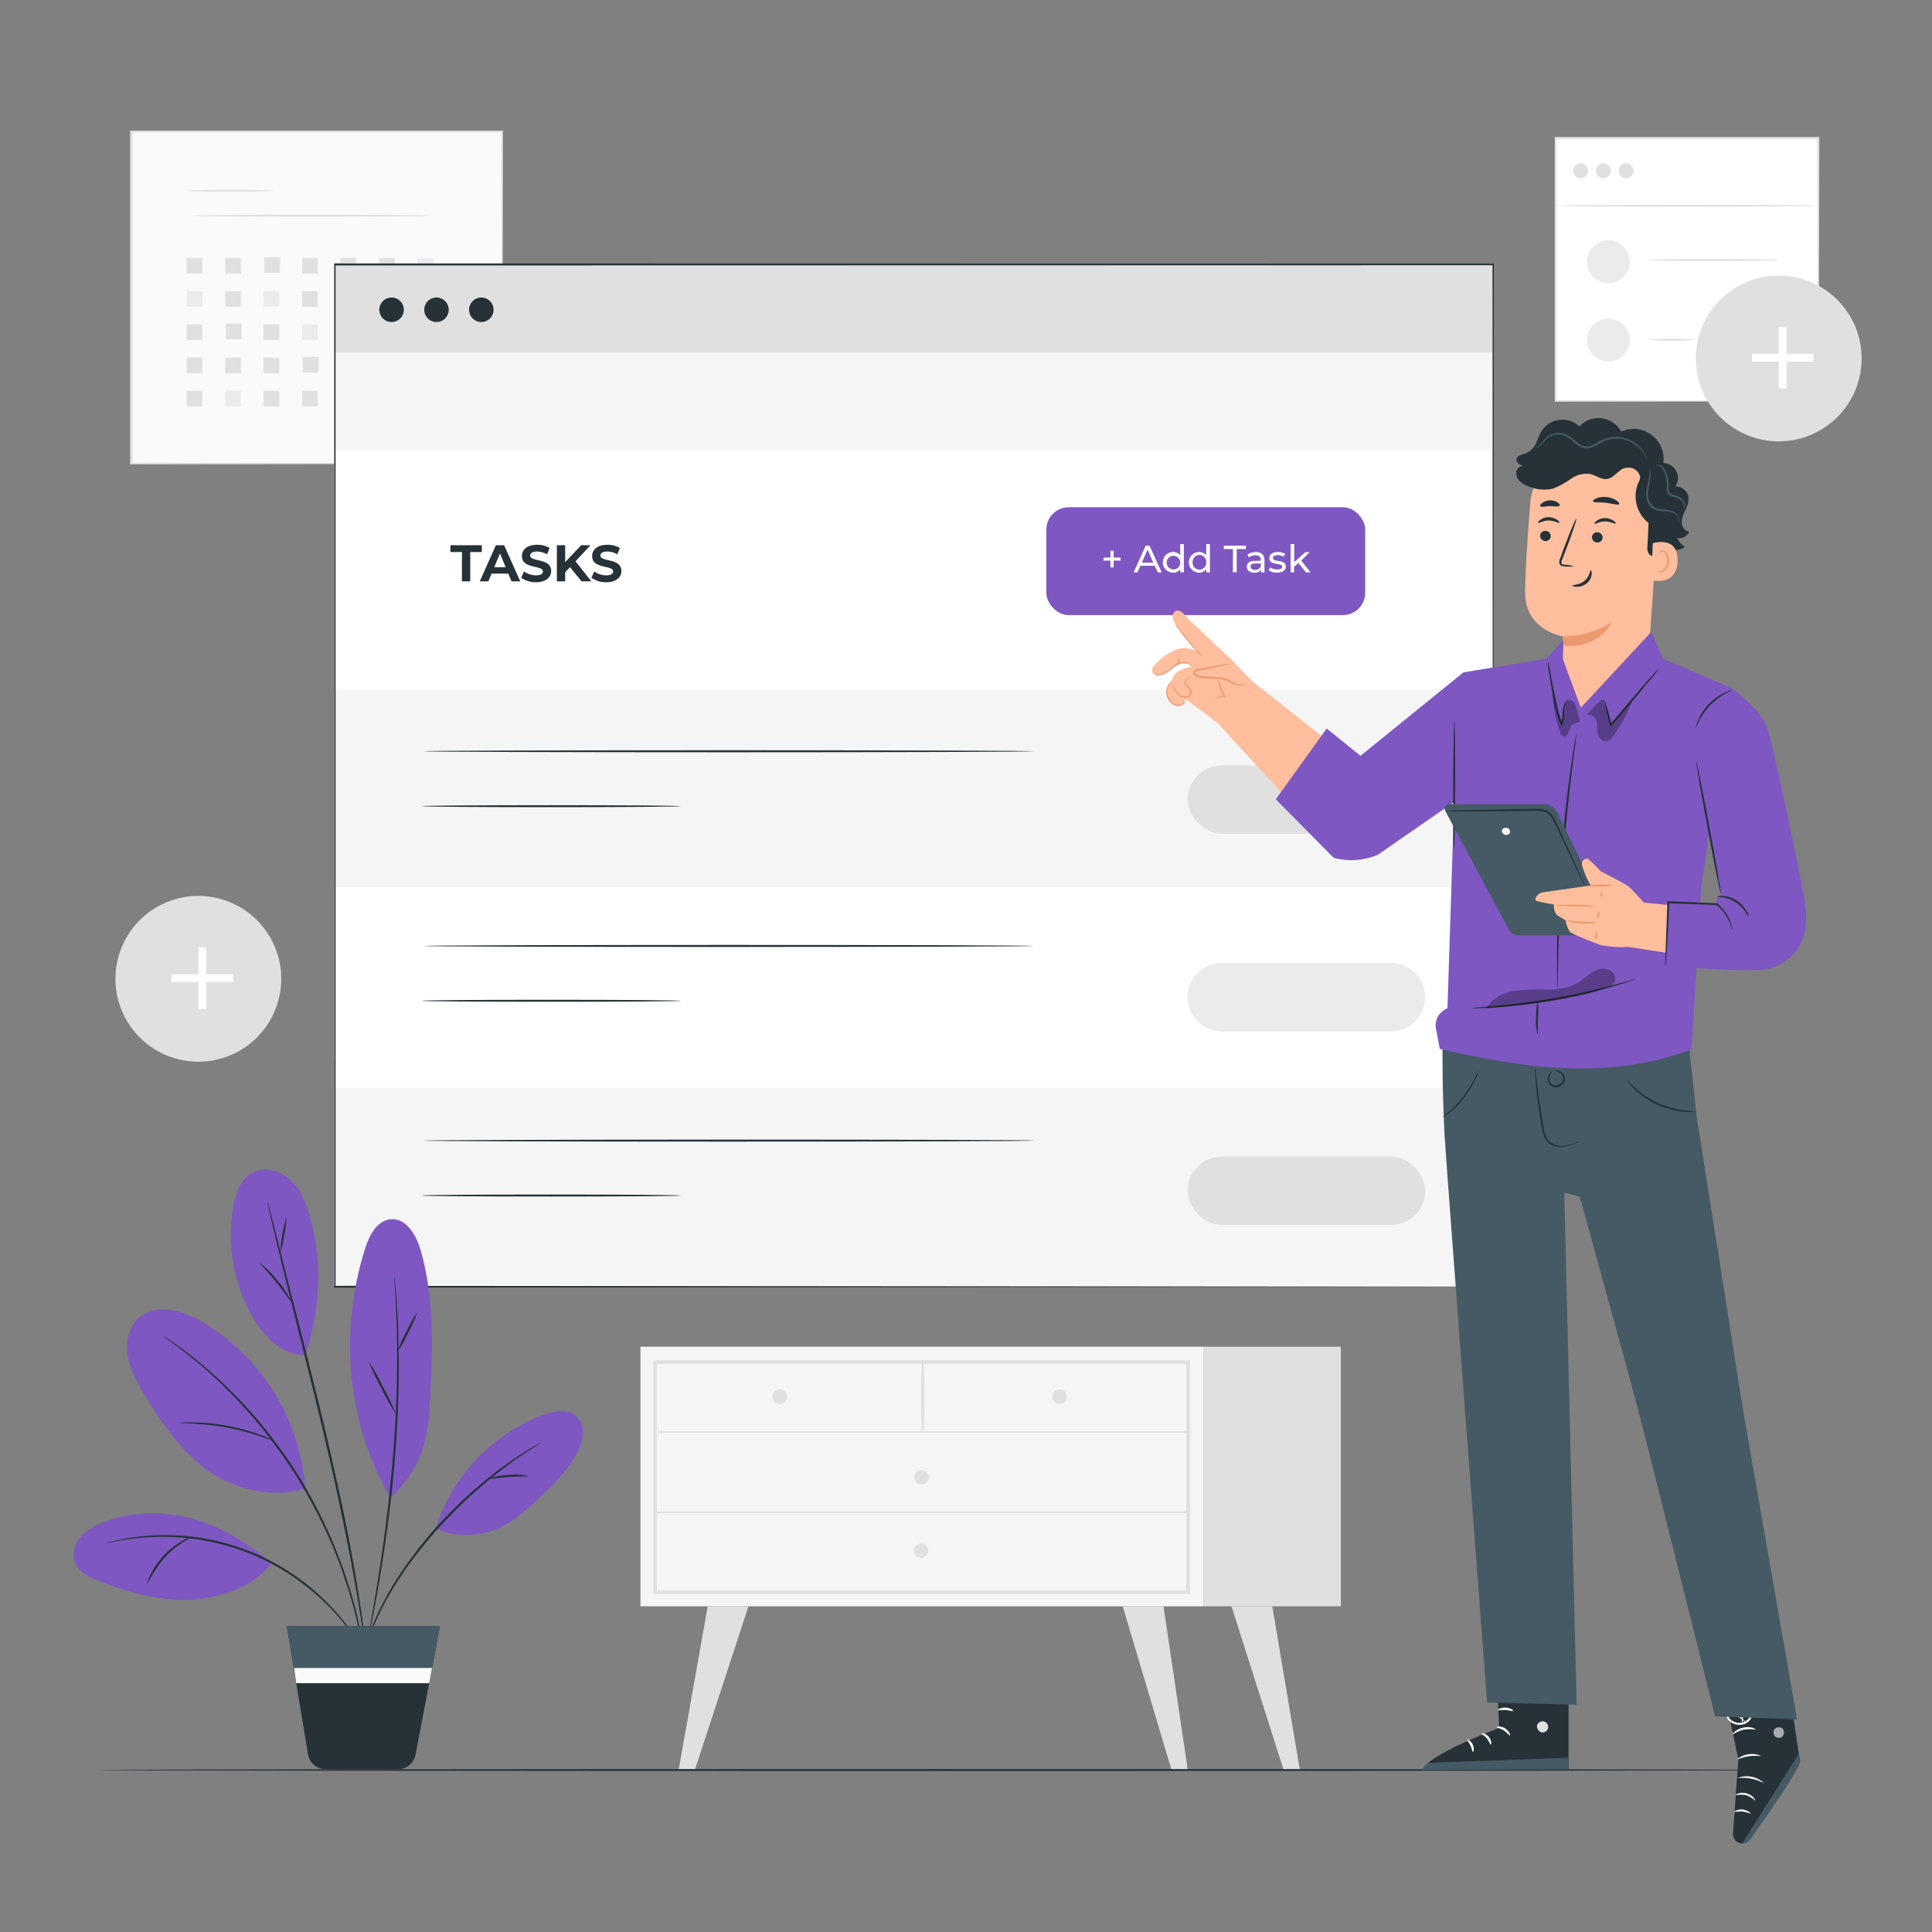 <svg xmlns="http://www.w3.org/2000/svg" viewBox="0 0 500 500"><rect x="0" y="0" width="500" height="500" fill="#808080" stroke="none"/><g id="freepik--background-complete--inject-6"><rect x="33.9" y="34.08" width="96.05" height="85.93" style="fill:#fafafa"></rect><path d="M130,120s0-.55,0-1.6,0-2.59,0-4.6c0-4,0-9.93-.06-17.44,0-15-.06-36.47-.11-62.3l.22.22-96,0h0l.25-.26c0,31.27,0,60.69,0,85.94l-.22-.23,69.47.12L123,120l5.19,0,1.34,0H128.2l-5.14,0-19.55.06-69.61.11h-.23V120c0-25.25,0-54.67,0-85.94v-.25h.27l96,0h.22v.21c0,25.88-.09,47.39-.11,62.43,0,7.49-.05,13.37-.06,17.4,0,2,0,3.52,0,4.56S130,120,130,120Z" style="fill:#e0e0e0"></path><path d="M70.73,49.35c0,.15-5.06.26-11.29.26s-11.3-.11-11.3-.26,5.06-.25,11.3-.25S70.73,49.21,70.73,49.35Z" style="fill:#e0e0e0"></path><path d="M111.43,55.81c0,.14-13.89.25-31,.25s-31-.11-31-.25,13.88-.26,31-.26S111.43,55.66,111.43,55.81Z" style="fill:#e0e0e0"></path><rect x="48.31" y="66.74" width="4.05" height="4.05" style="fill:#e0e0e0"></rect><rect x="58.27" y="66.74" width="4.05" height="4.05" style="fill:#e0e0e0"></rect><rect x="68.42" y="66.55" width="4.05" height="4.05" style="fill:#e0e0e0"></rect><rect x="78.19" y="66.74" width="4.05" height="4.05" style="fill:#e0e0e0"></rect><rect x="88.15" y="66.74" width="4.05" height="4.05" style="fill:#e0e0e0"></rect><rect x="98.12" y="66.74" width="4.05" height="4.05" style="fill:#e0e0e0"></rect><rect x="108.08" y="66.74" width="4.05" height="4.05" style="fill:#ebebeb"></rect><rect x="48.31" y="75.34" width="4.05" height="4.05" style="fill:#ebebeb"></rect><rect x="58.27" y="75.34" width="4.05" height="4.05" style="fill:#e0e0e0"></rect><rect x="68.23" y="75.34" width="4.05" height="4.05" style="fill:#ebebeb"></rect><rect x="78.19" y="75.34" width="4.05" height="4.05" style="fill:#e0e0e0"></rect><rect x="88.15" y="75.34" width="4.05" height="4.05" style="fill:#e0e0e0"></rect><rect x="98.3" y="75.15" width="4.05" height="4.05" style="fill:#e0e0e0"></rect><rect x="108.08" y="75.34" width="4.05" height="4.05" style="fill:#e0e0e0"></rect><rect x="48.31" y="83.94" width="4.05" height="4.05" style="fill:#e0e0e0"></rect><rect x="58.46" y="83.76" width="4.05" height="4.05" style="fill:#e0e0e0"></rect><rect x="68.23" y="83.94" width="4.05" height="4.05" style="fill:#e0e0e0"></rect><rect x="78.19" y="83.94" width="4.05" height="4.05" style="fill:#ebebeb"></rect><rect x="88.15" y="83.94" width="4.05" height="4.05" style="fill:#e0e0e0"></rect><rect x="98.12" y="83.94" width="4.05" height="4.05" style="fill:#e0e0e0"></rect><rect x="108.08" y="83.94" width="4.05" height="4.05" style="fill:#e0e0e0"></rect><rect x="48.31" y="92.54" width="4.05" height="4.05" style="fill:#e0e0e0"></rect><rect x="58.27" y="92.54" width="4.05" height="4.05" style="fill:#e0e0e0"></rect><rect x="68.23" y="92.54" width="4.05" height="4.05" style="fill:#e0e0e0"></rect><rect x="78.38" y="92.36" width="4.05" height="4.05" style="fill:#e0e0e0"></rect><rect x="88.15" y="92.54" width="4.05" height="4.05" style="fill:#e0e0e0"></rect><rect x="98.12" y="92.54" width="4.05" height="4.05" style="fill:#ebebeb"></rect><rect x="108.08" y="92.54" width="4.05" height="4.05" style="fill:#e0e0e0"></rect><rect x="48.31" y="101.15" width="4.05" height="4.05" style="fill:#e0e0e0"></rect><rect x="58.27" y="101.15" width="4.05" height="4.05" style="fill:#ebebeb"></rect><rect x="68.23" y="101.15" width="4.05" height="4.05" style="fill:#e0e0e0"></rect><rect x="78.19" y="101.15" width="4.05" height="4.05" style="fill:#e0e0e0"></rect><rect x="88.15" y="101.15" width="4.05" height="4.05" style="fill:#e0e0e0"></rect><rect x="98.3" y="100.96" width="4.05" height="4.05" style="fill:#e0e0e0"></rect><rect x="108.08" y="101.15" width="4.05" height="4.05" style="fill:#e0e0e0"></rect><rect x="402.46" y="35.83" width="68.04" height="68.04" style="fill:#fff"></rect><path d="M470.5,103.88s0-.12,0-.33,0-.54,0-1c0-.84,0-2.07,0-3.66,0-3.22,0-7.9-.06-13.85,0-11.91-.07-28.89-.12-49.26l.23.23-68,0h0l.26-.26c0,24.92,0,48.27,0,68.05l-.22-.23,49.25.12,13.85.06,3.67,0h.94l.33,0h-1.22l-3.63,0-13.79.06-49.4.11h-.23v-.22c0-19.78,0-43.13,0-68v-.26h.26l68,0h.23v.22c-.05,20.43-.09,37.46-.12,49.4,0,5.93,0,10.6-.06,13.8,0,1.58,0,2.79,0,3.62,0,.4,0,.7,0,.92S470.5,103.88,470.5,103.88Z" style="fill:#e0e0e0"></path><path d="M470.21,53.25c0,.14-15.17.26-33.88.26s-33.87-.12-33.87-.26S417.62,53,436.33,53,470.21,53.11,470.21,53.25Z" style="fill:#e0e0e0"></path><circle cx="409.08" cy="44.19" r="1.93" style="fill:#e0e0e0"></circle><circle cx="414.96" cy="44.19" r="1.93" style="fill:#e0e0e0"></circle><path d="M422.77,44.19a1.93,1.93,0,1,1-1.93-1.93A1.92,1.92,0,0,1,422.77,44.19Z" style="fill:#e0e0e0"></path><circle cx="416.24" cy="67.73" r="5.53" style="fill:#ebebeb"></circle><path d="M421.77,88a5.53,5.53,0,1,1-5.53-5.53A5.53,5.53,0,0,1,421.77,88Z" style="fill:#ebebeb"></path><path d="M460.34,67.28c0,.14-7.56.26-16.89.26s-16.89-.12-16.89-.26,7.56-.26,16.89-.26S460.34,67.13,460.34,67.28Z" style="fill:#e0e0e0"></path><path d="M438.73,87.93a69.48,69.48,0,0,1-12,0,69.48,69.48,0,0,1,12,0Z" style="fill:#e0e0e0"></path><circle cx="460.34" cy="92.77" r="21.45" style="fill:#e0e0e0"></circle><rect x="460.36" y="84.63" width="2" height="15.92" style="fill:#fff"></rect><rect x="453.4" y="91.59" width="15.92" height="2" style="fill:#fff"></rect><circle cx="51.34" cy="253.31" r="21.45" transform="translate(-94.68 40.05) rotate(-22.94)" style="fill:#e0e0e0"></circle><rect x="51.35" y="245.18" width="2" height="15.92" style="fill:#fff"></rect><rect x="44.39" y="252.14" width="15.92" height="2" style="fill:#fff"></rect><rect x="165.74" y="348.53" width="145.68" height="67.18" style="fill:#f5f5f5"></rect><path d="M308,412.55H169.07V352.06H308Zm-138-.91H307V353H170Z" style="fill:#e0e0e0"></path><rect x="311.42" y="348.53" width="35.59" height="67.18" style="fill:#e0e0e0"></rect><path d="M169.53,370.78h138a.18.18,0,0,0,0-.36h-138a.18.18,0,1,0,0,.36Z" style="fill:#e0e0e0"></path><path d="M239,370.6a150.16,150.16,0,0,0,0-18.25.19.19,0,0,0-.37,0,152.22,152.22,0,0,0,0,18.25.14.14,0,0,0,.28,0Z" style="fill:#e0e0e0"></path><path d="M276.1,361.47a1.88,1.88,0,1,1-1.88-1.88A1.88,1.88,0,0,1,276.1,361.47Z" style="fill:#e0e0e0"></path><path d="M203.69,361.47a1.88,1.88,0,1,1-1.88-1.88A1.88,1.88,0,0,1,203.69,361.47Z" style="fill:#e0e0e0"></path><path d="M240.39,382.31a1.88,1.88,0,1,1-1.88-1.88A1.88,1.88,0,0,1,240.39,382.31Z" style="fill:#e0e0e0"></path><polygon points="183.16 415.71 175.66 457.89 179.88 457.89 193.7 415.71 183.16 415.71" style="fill:#e0e0e0"></polygon><polygon points="301.11 415.71 307.38 457.96 303.16 457.96 290.56 415.71 301.11 415.71" style="fill:#e0e0e0"></polygon><polygon points="329.27 415.71 336.38 457.96 332.16 457.96 318.72 415.71 329.27 415.71" style="fill:#e0e0e0"></polygon><path d="M240.26,401.32a1.88,1.88,0,1,1-1.87-1.88A1.88,1.88,0,0,1,240.26,401.32Z" style="fill:#e0e0e0"></path><path d="M169.53,391.59h138a.19.19,0,0,0,0-.37h-138a.19.19,0,0,0,0,.37Z" style="fill:#e0e0e0"></path></g><g id="freepik--Floor--inject-6"><path d="M461.43,458.08c0,.14-97.8.26-218.42.26s-218.44-.12-218.44-.26,97.78-.26,218.44-.26S461.43,457.93,461.43,458.08Z" style="fill:#263238"></path></g><g id="freepik--Window--inject-6"><rect x="86.46" y="68.72" width="299.89" height="264.22" style="fill:#fff"></rect><rect x="86.46" y="229.59" width="299.89" height="44.64" style="fill:#fff"></rect><rect x="86.46" y="178.52" width="299.89" height="51.08" style="fill:#f5f5f5"></rect><rect x="86.46" y="281.53" width="299.89" height="51.08" style="fill:#f5f5f5"></rect><path d="M267.53,194.42c0,.15-35.37.27-79,.27s-79-.12-79-.27,35.36-.26,79-.26S267.53,194.28,267.53,194.42Z" style="fill:#263238"></path><path d="M176.24,208.64c0,.14-15,.26-33.57.26s-33.57-.12-33.57-.26,15-.26,33.57-.26S176.24,208.5,176.24,208.64Z" style="fill:#263238"></path><path d="M267.53,244.81c0,.14-35.37.26-79,.26s-79-.12-79-.26,35.36-.26,79-.26S267.53,244.66,267.53,244.81Z" style="fill:#263238"></path><path d="M176.24,259c0,.15-15,.26-33.57.26s-33.57-.11-33.57-.26,15-.26,33.57-.26S176.24,258.88,176.24,259Z" style="fill:#263238"></path><path d="M267.53,295.19c0,.14-35.37.26-79,.26s-79-.12-79-.26,35.36-.26,79-.26S267.53,295,267.53,295.19Z" style="fill:#263238"></path><path d="M176.24,309.4c0,.15-15,.26-33.57.26s-33.57-.11-33.57-.26,15-.26,33.57-.26S176.24,309.26,176.24,309.4Z" style="fill:#263238"></path><rect x="86.46" y="68.39" width="299.89" height="25.21" style="fill:#e0e0e0"></rect><rect x="86.46" y="91.21" width="299.89" height="25.21" style="fill:#f5f5f5"></rect><path d="M104.51,80.2A3.17,3.17,0,1,1,101.35,77,3.16,3.16,0,0,1,104.51,80.2Z" style="fill:#263238"></path><path d="M116.13,80.2A3.17,3.17,0,1,1,113,77,3.17,3.17,0,0,1,116.13,80.2Z" style="fill:#263238"></path><path d="M127.74,80.2A3.17,3.17,0,1,1,124.57,77,3.17,3.17,0,0,1,127.74,80.2Z" style="fill:#263238"></path><path d="M386.41,333c0-1.68-.06-103-.15-264.56l.15.2-299.74.06h0l.18-.26c0,93.91,0,183.35,0,264.56l-.17-.24,299.76.24-299.76.24h-.18V333c0-81.21,0-170.65,0-264.56v-.26h.21l299.74.05h.15v.21C386.46,230,386.41,331.27,386.41,333Z" style="fill:#263238"></path><rect x="270.79" y="131.28" width="82.52" height="27.91" rx="5.77" style="fill:#7E57C2"></rect><path d="M290,145.08h-1.79v1.77h-.83v-1.77h-1.8v-.78h1.8v-1.78h.83v1.78H290Z" style="fill:#fff"></path><path d="M298.81,146.41h-3.68l-.76,1.73h-1l3.13-6.91h1l3.14,6.91h-1Zm-.35-.79L297,142.23l-1.49,3.39Z" style="fill:#fff"></path><path d="M306.38,140.81v7.33h-.91v-.83a2.2,2.2,0,0,1-1.86.89,2.67,2.67,0,0,1,0-5.34,2.19,2.19,0,0,1,1.82.84v-2.89Zm-.94,4.71a1.76,1.76,0,1,0-1.75,1.85A1.72,1.72,0,0,0,305.44,145.52Z" style="fill:#fff"></path><path d="M313.12,140.81v7.33h-.91v-.83a2.23,2.23,0,0,1-1.87.89,2.67,2.67,0,0,1,0-5.34,2.22,2.22,0,0,1,1.83.84v-2.89Zm-.94,4.71a1.77,1.77,0,1,0-3.53,0,1.77,1.77,0,1,0,3.53,0Z" style="fill:#fff"></path><path d="M319.09,142.09h-2.37v-.86h5.71v.86h-2.37v6h-1Z" style="fill:#fff"></path><path d="M327.24,145v3.16h-.89v-.69a2,2,0,0,1-1.72.75c-1.19,0-1.94-.63-1.94-1.54s.54-1.53,2.11-1.53h1.5v-.19c0-.8-.47-1.26-1.41-1.26a2.64,2.64,0,0,0-1.66.56l-.39-.71a3.44,3.44,0,0,1,2.16-.67C326.43,142.86,327.24,143.55,327.24,145Zm-.94,1.56v-.73h-1.47c-.93,0-1.2.36-1.2.81s.44.85,1.16.85A1.52,1.52,0,0,0,326.3,146.54Z" style="fill:#fff"></path><path d="M328.34,147.59l.4-.75a3.38,3.38,0,0,0,1.83.54c.88,0,1.25-.27,1.25-.71,0-1.18-3.31-.16-3.31-2.24,0-.94.84-1.57,2.18-1.57a3.8,3.8,0,0,1,1.91.47l-.41.75a2.69,2.69,0,0,0-1.51-.41c-.83,0-1.23.3-1.23.72,0,1.23,3.32.22,3.32,2.26,0,.95-.87,1.55-2.27,1.55A3.85,3.85,0,0,1,328.34,147.59Z" style="fill:#fff"></path><path d="M336,145.7l-1.09,1v1.43H334v-7.33h.95v4.7l2.85-2.6h1.15l-2.2,2.16,2.42,3.07H338Z" style="fill:#fff"></path><path d="M119.56,142.87h-3v-1.76h8.14v1.76h-3v7.58h-2.16Z" style="fill:#263238"></path><path d="M131.55,148.45h-4.34l-.82,2h-2.22l4.16-9.34h2.14l4.17,9.34h-2.26Zm-.68-1.64-1.48-3.58-1.48,3.58Z" style="fill:#263238"></path><path d="M134.88,149.53l.74-1.63a5.5,5.5,0,0,0,3.08,1c1.28,0,1.8-.43,1.8-1,0-1.74-5.43-.54-5.43-4,0-1.59,1.28-2.91,3.93-2.91a6.2,6.2,0,0,1,3.24.83l-.66,1.64a5.31,5.31,0,0,0-2.59-.73c-1.28,0-1.77.48-1.77,1.06,0,1.72,5.42.54,5.42,4,0,1.56-1.29,2.9-4,2.9A6.66,6.66,0,0,1,134.88,149.53Z" style="fill:#263238"></path><path d="M147.52,146.78l-1.25,1.31v2.36h-2.15v-9.34h2.15v4.36l4.14-4.36h2.4l-3.87,4.16,4.09,5.18h-2.52Z" style="fill:#263238"></path><path d="M153.06,149.53l.73-1.63a5.53,5.53,0,0,0,3.08,1c1.28,0,1.8-.43,1.8-1,0-1.74-5.42-.54-5.42-4,0-1.59,1.28-2.91,3.93-2.91a6.25,6.25,0,0,1,3.24.83l-.67,1.64a5.28,5.28,0,0,0-2.58-.73c-1.28,0-1.78.48-1.78,1.06,0,1.72,5.43.54,5.43,4,0,1.56-1.29,2.9-4,2.9A6.64,6.64,0,0,1,153.06,149.53Z" style="fill:#263238"></path><rect x="307.35" y="198.09" width="61.51" height="17.71" rx="8.85" style="fill:#e0e0e0"></rect><path d="M360,266.93H316.2a8.85,8.85,0,0,1-8.85-8.85h0a8.85,8.85,0,0,1,8.85-8.85H360a8.85,8.85,0,0,1,8.85,8.85h0A8.85,8.85,0,0,1,360,266.93Z" style="fill:#ebebeb"></path><rect x="307.35" y="299.32" width="61.51" height="17.71" rx="8.85" style="fill:#e0e0e0"></rect></g><g id="freepik--Plant--inject-6"><path d="M79,385.16c-8,2.81-18.54.3-25.42-4.73s-11.83-12.22-16.21-19.52c-1.88-3.12-3.7-6.36-4.3-10s.28-7.62,3.06-10c4.33-3.64,11-1.8,15.86,1a54.72,54.72,0,0,1,27,43.16" style="fill:#7E57C2"></path><path d="M70.35,404.41c-4.83,6.37-13.13,9.21-21.11,9.58s-15.88-1.84-23.35-4.71c-2.71-1-5.67-2.46-6.6-5.21a6.63,6.63,0,0,1,1.42-6.15,13.81,13.81,0,0,1,5.39-3.67c7.34-3.13,15.76-3.28,23.49-1.27s14.49,6.48,20.76,11.43" style="fill:#7E57C2"></path><path d="M79.1,350.7c-6.65.14-11.69-5.69-14.71-11.63a43.18,43.18,0,0,1-4-26.89c.61-3.41,1.89-7.07,4.94-8.71s7.12-.57,9.71,1.8,4,5.75,5,9.1c3.58,11.57,2.81,24.86-1,36.33" style="fill:#7E57C2"></path><path d="M101,387.53c-11.35-19.32-13.24-43-6.54-64.34,1.09-3.46,3.14-7.43,6.77-7.66,4-.26,6.54,4.22,7.65,8.09,3.89,13.58,3.06,28,2.2,42.09-.53,8.69-3.51,16.11-10.08,21.82" style="fill:#7E57C2"></path><path d="M112.78,395.47a46.41,46.41,0,0,1,27.54-29.21c3-1.13,6.85-1.78,9.09.53s1.53,6,.12,8.87c-2.29,4.56-6,8.22-9.7,11.74-3.36,3.2-6.85,6.41-11.1,8.27s-12.07,2.34-15.95-.2" style="fill:#7E57C2"></path><path d="M42.4,345.84a1,1,0,0,0,.2.18l.61.47,2.38,1.78,1.73,1.28c.62.48,1.27,1,2,1.61,1.4,1.17,3.06,2.44,4.73,4l2.68,2.44c.92.85,1.82,1.81,2.78,2.76,1.95,1.88,3.84,4.07,5.88,6.33a137.14,137.14,0,0,1,11.7,16,138,138,0,0,1,9.05,17.61c1.11,2.83,2.23,5.5,3,8.09.42,1.29.88,2.51,1.23,3.72l1,3.48c.67,2.21,1.06,4.26,1.48,6,.2.89.41,1.72.56,2.49s.26,1.48.37,2.11c.22,1.24.4,2.22.53,2.93l.15.76a.65.65,0,0,0,.07.25,1,1,0,0,0,0-.26c0-.2-.06-.46-.1-.77-.1-.71-.24-1.7-.43-2.94-.09-.64-.2-1.35-.32-2.13s-.33-1.6-.51-2.5c-.4-1.79-.76-3.86-1.41-6.07-.31-1.12-.62-2.29-1-3.51s-.79-2.45-1.21-3.74c-.79-2.6-1.89-5.29-3-8.14a133.12,133.12,0,0,0-9-17.7,132.47,132.47,0,0,0-11.79-16c-2-2.26-4-4.45-5.94-6.32-1-.95-1.87-1.91-2.81-2.75l-2.71-2.42c-1.69-1.57-3.37-2.82-4.8-4-.72-.56-1.38-1.11-2-1.58l-1.76-1.24-2.44-1.7-.64-.43C42.48,345.88,42.41,345.83,42.4,345.84Z" style="fill:#263238"></path><path d="M27.37,399.39a3.46,3.46,0,0,0,.78-.13c.51-.09,1.24-.28,2.21-.44a62.31,62.31,0,0,1,8.22-1,61.19,61.19,0,0,1,26.69,4.49,61.11,61.11,0,0,1,22,15.77,63,63,0,0,1,5.08,6.54c.56.8.94,1.46,1.24,1.88a7,7,0,0,0,.45.65,4,4,0,0,0-.36-.7c-.27-.45-.62-1.13-1.16-1.95a56.76,56.76,0,0,0-5-6.67,59.05,59.05,0,0,0-49-20.39,56,56,0,0,0-8.23,1.18c-1,.19-1.69.42-2.2.55S27.37,399.38,27.37,399.39Z" style="fill:#263238"></path><path d="M69.29,311.18a1.31,1.31,0,0,0,0,.3l.18.87c.17.8.42,1.91.74,3.33.66,2.88,1.65,7.05,2.91,12.19,2.5,10.28,6.13,24.44,9.92,40.13,1.88,7.86,3.58,15.36,5,22.19s2.67,13,3.58,18.24c.49,2.59.86,5,1.21,7s.63,3.86.84,5.32.4,2.56.53,3.37q.09.54.15.87a.94.94,0,0,0,.07.3,1.35,1.35,0,0,0,0-.3c0-.23-.06-.52-.1-.89L94,420.75c-.18-1.47-.43-3.26-.76-5.34s-.66-4.44-1.13-7.05c-.86-5.22-2-11.41-3.47-18.27s-3.13-14.35-5-22.21c-3.79-15.7-7.48-29.84-10.08-40.1-1.29-5.1-2.33-9.25-3.07-12.15-.35-1.41-.64-2.51-.84-3.3-.09-.36-.17-.64-.23-.86A1.65,1.65,0,0,0,69.29,311.18Z" style="fill:#263238"></path><path d="M95.36,423.76a1.21,1.21,0,0,0,.07-.23c0-.19.09-.42.16-.7.13-.65.32-1.55.56-2.69.48-2.33,1.11-5.72,1.84-9.93,1.46-8.4,3.18-20.08,4.24-33.06.52-6.49.8-12.69.93-18.33s0-10.73-.13-15c0-2.13-.2-4.06-.29-5.75s-.2-3.15-.31-4.34-.19-2.06-.26-2.73c0-.29,0-.52-.08-.71a.92.92,0,0,0,0-.24.87.87,0,0,0,0,.24c0,.2,0,.43,0,.72,0,.67.08,1.58.15,2.74s.16,2.64.22,4.34.18,3.61.21,5.74c.13,4.26.14,9.34,0,15s-.46,11.82-1,18.3c-1.06,13-2.72,24.63-4.08,33-.68,4.21-1.26,7.61-1.68,10-.19,1.14-.35,2-.46,2.7,0,.29-.08.52-.11.71A.62.62,0,0,0,95.36,423.76Z" style="fill:#263238"></path><path d="M94.52,426.22a4.9,4.9,0,0,0,.29-.67l.75-1.94.53-1.41c.23-.5.47-1.05.73-1.63s.54-1.21.83-1.88.68-1.33,1-2.05l1.16-2.26,1.38-2.37c.91-1.66,2.09-3.32,3.22-5.12A123.17,123.17,0,0,1,113,396a135.57,135.57,0,0,1,9.81-9.82c1.64-1.38,3.13-2.75,4.64-3.91l2.15-1.71,2-1.5c1.28-1,2.5-1.8,3.56-2.51s2-1.34,2.75-1.8l1.76-1.12a3.56,3.56,0,0,0,.6-.42,3.61,3.61,0,0,0-.65.33l-1.81,1c-.8.44-1.74,1-2.81,1.73s-2.32,1.49-3.62,2.45l-2.07,1.48-2.18,1.7c-1.52,1.14-3,2.51-4.68,3.88a128.52,128.52,0,0,0-9.89,9.83,115.43,115.43,0,0,0-8.55,11c-1.14,1.82-2.31,3.49-3.21,5.18l-1.36,2.4-1.13,2.28c-.35.73-.72,1.41-1,2.08s-.55,1.31-.8,1.9-.48,1.15-.69,1.66-.35,1-.5,1.43c-.27.81-.48,1.47-.65,2A3.45,3.45,0,0,0,94.52,426.22Z" style="fill:#263238"></path><path d="M46.61,368.25c0,.08,1.38.08,3.59.21a67.61,67.61,0,0,1,8.57,1,67.64,67.64,0,0,1,8.35,2.18,35.55,35.55,0,0,0,3.41,1.12,3.27,3.27,0,0,0-.85-.46c-.56-.27-1.39-.62-2.44-1A51.61,51.61,0,0,0,58.87,369a50.88,50.88,0,0,0-8.66-.89c-1.11,0-2,0-2.64.05A3.16,3.16,0,0,0,46.61,368.25Z" style="fill:#263238"></path><path d="M38.05,410.07A32.63,32.63,0,0,1,42.72,403c3.18-3.47,6.78-5,6.68-5.18a8.46,8.46,0,0,0-2.3,1,20.63,20.63,0,0,0-4.77,3.8,20.2,20.2,0,0,0-3.43,5A7.68,7.68,0,0,0,38.05,410.07Z" style="fill:#263238"></path><path d="M67.25,326.87c-.11.11,2,2.18,4.26,5s3.9,5.26,4,5.18a23,23,0,0,0-3.62-5.52A22.88,22.88,0,0,0,67.25,326.87Z" style="fill:#263238"></path><path d="M74.11,315a38.62,38.62,0,0,0-1.54,9.05,20.63,20.63,0,0,0,1-4.48A20.11,20.11,0,0,0,74.11,315Z" style="fill:#263238"></path><path d="M95.34,352.19a57.62,57.62,0,0,0,3.32,7,56.56,56.56,0,0,0,3.8,6.74,56.61,56.61,0,0,0-3.32-7A56.56,56.56,0,0,0,95.34,352.19Z" style="fill:#263238"></path><path d="M108,339.57a32,32,0,0,0-2.82,5.06,30.94,30.94,0,0,0-2.33,5.29,31.11,31.11,0,0,0,2.81-5.05A31,31,0,0,0,108,339.57Z" style="fill:#263238"></path><path d="M126.55,382.72c0,.15,2.29-.28,5.1-.48s5.11-.09,5.12-.24a14.49,14.49,0,0,0-5.15-.29A15,15,0,0,0,126.55,382.72Z" style="fill:#263238"></path><path d="M113.87,420.87l-6.32,33.23a4.66,4.66,0,0,1-4.58,3.79H84.31a4.66,4.66,0,0,1-4.6-3.89l-5.49-33.13Z" style="fill:#263238"></path><polygon points="111.82 431.67 76.11 431.67 74.22 420.87 113.87 420.87 111.82 431.67" style="fill:#455a64"></polygon><polygon points="111.82 431.67 111.07 435.61 76.66 435.61 76.11 431.67 111.82 431.67" style="fill:#fafafa"></polygon></g><g id="freepik--Character--inject-6"><path d="M387.17,427.82l.79,19.36s-19.42,7.31-19.62,10.9l37.6-.18V427.68Z" style="fill:#263238"></path><path d="M399.58,445.5a1.54,1.54,0,0,1,1.07,1.75,1.49,1.49,0,0,1-1.73,1.07,1.61,1.61,0,0,1-1.12-1.85,1.52,1.52,0,0,1,1.92-.92" style="fill:#e0e0e0"></path><path d="M405.94,457.9l-.12-3-36,1.31s-1.67.74-1.48,1.92Z" style="fill:#455a64"></path><path d="M387.35,447c0,.18.92.26,1.83.84s1.39,1.36,1.56,1.29-.11-1.14-1.22-1.83S387.31,446.83,387.35,447Z" style="fill:#fff"></path><path d="M383.41,448.64c0,.18.76.49,1.39,1.26s.81,1.6,1,1.59.29-1.05-.5-2S383.42,448.47,383.41,448.64Z" style="fill:#fff"></path><path d="M381.2,453.37c.16,0,.41-.88-.06-1.88s-1.34-1.4-1.42-1.24.46.68.84,1.51S381,453.36,381.2,453.37Z" style="fill:#fff"></path><path d="M387.66,442.56c.08.17.92-.09,2,0s1.84.39,1.94.23-.69-.81-1.91-.87S387.57,442.42,387.66,442.56Z" style="fill:#fff"></path><path d="M445,432.33l4.88,22.93-1.37,19.25a2.4,2.4,0,0,0,2.39,2.57h0a2.4,2.4,0,0,0,1.95-1c2.88-4,13.4-18.93,13-20.59-.53-1.92-3.54-24.53-3.54-24.53Z" style="fill:#263238"></path><path d="M450.89,477.08l14.6-23.15.19,1a3.58,3.58,0,0,1-.41,2.46c-1.14,2-4.4,7.44-12.36,18.7a2.4,2.4,0,0,1-2,1Z" style="fill:#455a64"></path><g style="opacity:0.6"><path d="M459.36,447.39a1.46,1.46,0,0,0,0,1.94,1.4,1.4,0,0,0,1.93.06,1.54,1.54,0,0,0,0-2.06,1.46,1.46,0,0,0-2,.17" style="fill:#fff"></path></g><path d="M454.25,466a7.44,7.44,0,0,0-2.36-1.41,7.59,7.59,0,0,0-2.75,0c0-.05.23-.28.76-.46a3.78,3.78,0,0,1,2.13,0,3.82,3.82,0,0,1,1.82,1.12C454.2,465.66,454.3,466,454.25,466Z" style="fill:#fff"></path><path d="M453.19,469.41a20.94,20.94,0,0,0-2.23-.6,22.42,22.42,0,0,0-2.3.13,3.39,3.39,0,0,1,4.53.47Z" style="fill:#fff"></path><path d="M456.56,461.49a12.31,12.31,0,0,0-6.94-1.32,6.58,6.58,0,0,1,6.94,1.32Z" style="fill:#fff"></path><path d="M455.66,454.39c0,.15-1.41-.14-3.08.12s-2.9.89-3,.76a6,6,0,0,1,6.06-.88Z" style="fill:#fff"></path><path d="M454.4,447.63a11.49,11.49,0,0,0-3.21,0,11.83,11.83,0,0,0-2.91,1.34s.15-.38.62-.78a5.1,5.1,0,0,1,2.18-1.06,5.26,5.26,0,0,1,2.42,0C454.1,447.35,454.42,447.57,454.4,447.63Z" style="fill:#fff"></path><path d="M451,446.36a2,2,0,0,1-.2-.86,6.26,6.26,0,0,1,.26-2.42,2.76,2.76,0,0,1,.91-1.49,1,1,0,0,1,1.11,0,1.54,1.54,0,0,1,.56,1,3.39,3.39,0,0,1-2.34,3.63,3.92,3.92,0,0,1-4.18-1.3,1.38,1.38,0,0,1-.28-1.11,1,1,0,0,1,.88-.67,3.3,3.3,0,0,1,1.67.5,7,7,0,0,1,1.91,1.49,2.22,2.22,0,0,1,.51.73,11.32,11.32,0,0,0-2.58-1.9,3.3,3.3,0,0,0-1.47-.4.51.51,0,0,0-.48.37.92.92,0,0,0,.23.71,3.5,3.5,0,0,0,3.64,1.09,3,3,0,0,0,2-3.06,1.11,1.11,0,0,0-.37-.69.51.51,0,0,0-.61,0,2.45,2.45,0,0,0-.79,1.25A9.24,9.24,0,0,0,451,446.36Z" style="fill:#fff"></path><path d="M373.33,270.37s-.16,10.2.52,23.37c.26,5.1,11,146.86,11,146.86l23.18.58-3.19-132.49,4,1s12.21,44.18,14.87,54.29c3.16,12,20.17,80.22,20.17,80.22l21.19.78-13.94-79.91L439.1,289l-2.41-22.12Z" style="fill:#455a64"></path><path d="M408.84,295.29a4.77,4.77,0,0,1-1,.52,11.5,11.5,0,0,1-2.89.93,6,6,0,0,1-2.14,0,4.39,4.39,0,0,1-2.21-1.13,5.34,5.34,0,0,1-1.29-2.4c-.25-.91-.38-1.85-.55-2.8-.65-3.84-1.06-7.34-1.29-9.88-.11-1.27-.18-2.3-.22-3a5.29,5.29,0,0,1,0-1.11,4.48,4.48,0,0,1,.19,1.09c.1.81.23,1.81.38,3,.31,2.53.78,6,1.42,9.83.33,1.9.54,3.82,1.68,5a4.85,4.85,0,0,0,4,1.15,13.46,13.46,0,0,0,2.87-.77A4.72,4.72,0,0,1,408.84,295.29Z" style="fill:#263238"></path><path d="M402.31,277.16s.15-.11.48-.13a2.13,2.13,0,0,1,1.28.45,2.33,2.33,0,0,1,.94,1.82,2.31,2.31,0,0,1-4,1.37,2.34,2.34,0,0,1-.39-2,2,2,0,0,1,.74-1.15c.26-.2.44-.22.45-.2a2.63,2.63,0,0,0-.85,1.42,2,2,0,0,0,.4,1.64,1.74,1.74,0,0,0,1.91.41,1.72,1.72,0,0,0,1.24-1.5,2,2,0,0,0-.7-1.54A2.66,2.66,0,0,0,402.31,277.16Z" style="fill:#263238"></path><path d="M438.81,287.63a2.36,2.36,0,0,1-.79.11,16.48,16.48,0,0,1-2.18,0A21.18,21.18,0,0,1,423,281.9a14.68,14.68,0,0,1-1.46-1.62,2.85,2.85,0,0,1-.45-.66c.07-.05.79.82,2.15,2a24.07,24.07,0,0,0,5.9,3.83,23.73,23.73,0,0,0,6.78,1.89C437.68,287.58,438.81,287.54,438.81,287.63Z" style="fill:#263238"></path><path d="M382.68,277.1a12.32,12.32,0,0,1-.92,2.32,26.14,26.14,0,0,1-3,4.88,20.92,20.92,0,0,1-3.72,3.76,6.41,6.41,0,0,1-1.74,1.09,18.37,18.37,0,0,1,1.61-1.38,27.52,27.52,0,0,0,3.62-3.82,33.1,33.1,0,0,0,3-4.72C382.25,277.92,382.63,277.06,382.68,277.1Z" style="fill:#263238"></path><path d="M396,130.59a18,18,0,0,1,17.9-16.6h.93c10.05.56,15.19,9.41,14.35,19.44L427,164.62l-17.91,18.62-4.58-11.13,0-7.41s-9.66-1.48-9.81-11.13C394.68,148.9,395.32,139.28,396,130.59Z" style="fill:#ffbe9d"></path><path d="M404.48,164.69A23.48,23.48,0,0,0,417.13,161s-3,7-12.6,6.11Z" style="fill:#eb996e"></path><path d="M398.58,138.64a1.38,1.38,0,0,0,1.33,1.38,1.32,1.32,0,0,0,1.42-1.24,1.37,1.37,0,0,0-1.33-1.39A1.32,1.32,0,0,0,398.58,138.64Z" style="fill:#263238"></path><path d="M398.08,135.31c.18.18,1.22-.6,2.7-.6s2.58.74,2.74.56-.1-.41-.57-.75a3.72,3.72,0,0,0-2.19-.67,3.63,3.63,0,0,0-2.15.7C398.15,134.9,398,135.23,398.08,135.31Z" style="fill:#263238"></path><path d="M412,139a1.39,1.39,0,0,0,1.34,1.39,1.33,1.33,0,0,0,1.42-1.25,1.39,1.39,0,0,0-1.34-1.39A1.32,1.32,0,0,0,412,139Z" style="fill:#263238"></path><path d="M412.67,135.54c.18.18,1.22-.59,2.7-.59s2.58.73,2.74.55-.1-.4-.57-.75a3.8,3.8,0,0,0-2.19-.66,3.59,3.59,0,0,0-2.15.7C412.75,135.14,412.59,135.46,412.67,135.54Z" style="fill:#263238"></path><path d="M407.32,146.57a9.21,9.21,0,0,0-2.41-.43c-.38,0-.74-.12-.81-.37a2,2,0,0,1,.25-1.13l1.12-2.89c1.54-4.11,2.66-7.49,2.49-7.55s-1.55,3.22-3.1,7.33c-.37,1-.72,2-1.06,2.91a2.18,2.18,0,0,0-.19,1.49.94.94,0,0,0,.62.55,2.72,2.72,0,0,0,.64.09A9.91,9.91,0,0,0,407.32,146.57Z" style="fill:#263238"></path><path d="M411.69,147.58c-.24,0-.24,1.6-1.62,2.74s-3.09,1-3.1,1.21.38.31,1.11.32a3.92,3.92,0,0,0,2.59-.91,3.47,3.47,0,0,0,1.25-2.3C412,148,411.8,147.57,411.69,147.58Z" style="fill:#263238"></path><path d="M412.28,129.73c.14.4,1.62.2,3.37.41s3.15.68,3.38.31c.1-.17-.15-.55-.71-.94a5.9,5.9,0,0,0-5.15-.55C412.53,129.22,412.21,129.54,412.28,129.73Z" style="fill:#263238"></path><path d="M398.62,131c.26.34,1.28,0,2.51,0s2.27.22,2.51-.13c.11-.17-.06-.51-.52-.83a3.49,3.49,0,0,0-2-.54,3.44,3.44,0,0,0-2,.68C398.64,130.5,398.5,130.84,398.62,131Z" style="fill:#263238"></path><path d="M392.42,122.14a1.84,1.84,0,0,1,1.89-1.54A4,4,0,0,1,393,120a1.36,1.36,0,0,1-.5-1.34c.23-.75,1.18-.93,1.93-1.17a4.91,4.91,0,0,0,2.47-1.75c.89-1.18,1.2-2.7,1.95-4a6.42,6.42,0,0,1,9.92-1.38,6.68,6.68,0,0,1,10.79,1.33,7.78,7.78,0,0,1,10.9,8.22l-5.9,3.85a3.25,3.25,0,0,0-4-2.7c-1.8.58-2.9,2.71-4.78,2.91-1.47.15-2.75-.95-4.18-1.29a7,7,0,0,0-5.07,1.25,20.32,20.32,0,0,1-4.69,2.54,10,10,0,0,1-6.15-.56,6.19,6.19,0,0,1-2.3-1.34A2.8,2.8,0,0,1,392.42,122.14Z" style="fill:#263238"></path><path d="M423.39,121l-27.54.63a12.69,12.69,0,0,1,4-4.69,21.51,21.51,0,0,1,12.46-4.49c4.49-.08,13.64,5.38,16.9,8.47,2.6,2.48,2.59,4.63,2.59,4.63.41,3.57-1.58,7.63-2.38,11.13-.4,1.81-1.19,7.28-1.19,7.28h0c-1.52,0-2.08-1.21-1.86-2.71l.28-5.89A8.88,8.88,0,0,1,424,124.94C424.37,124.4,425.21,122,423.39,121Z" style="fill:#263238"></path><path d="M427.12,134.91c1.27-4.92,2.4-10.18.78-15l.81-.06.35.24a3.85,3.85,0,0,1,4.5,5.81,3.34,3.34,0,0,1,3.43,2.82,6.23,6.23,0,0,1-.8,3.24,7.49,7.49,0,0,0-.95,3.21,2.41,2.41,0,0,0,1.9,2.44,2.76,2.76,0,0,1-3.08,1.6,5.55,5.55,0,0,0,2,2.33c-1.76,1.27-4.23.93-6.21,0a5.3,5.3,0,0,1-2.84-2.48A6.66,6.66,0,0,1,427.12,134.91Z" style="fill:#263238"></path><path d="M427.73,140.58c.17-.07,6.64-2,6.44,4.62s-6.78,5.05-6.79,4.86S427.73,140.58,427.73,140.58Z" style="fill:#ffbe9d"></path><path d="M428.89,147.62s.12.08.31.18a1.16,1.16,0,0,0,.86,0,2.88,2.88,0,0,0,1.39-2.52,3.82,3.82,0,0,0-.28-1.65,1.32,1.32,0,0,0-.83-.91.59.59,0,0,0-.69.29c-.1.19-.06.32-.09.33s-.14-.12-.08-.39a.7.7,0,0,1,.27-.4.82.82,0,0,1,.64-.15,1.61,1.61,0,0,1,1.17,1.06,3.83,3.83,0,0,1,.35,1.85,3,3,0,0,1-1.76,2.8,1.24,1.24,0,0,1-1-.2C428.9,147.78,428.87,147.63,428.89,147.62Z" style="fill:#eb996e"></path><path d="M434.42,134.91s.18-.25.1-.77a2.46,2.46,0,0,0-1.28-1.68,7.57,7.57,0,0,0-3-.64,3.7,3.7,0,0,1-3.05-1.45,5.45,5.45,0,0,1-.62-3.44c.13-1.11.39-2.13.51-3a4.87,4.87,0,0,0-.12-2.82,12.69,12.69,0,0,1-.23,2.76c-.17.85-.47,1.83-.63,3a5.78,5.78,0,0,0,.66,3.78,3.25,3.25,0,0,0,1.61,1.28,6.49,6.49,0,0,0,1.83.35,8,8,0,0,1,2.92.49,2.43,2.43,0,0,1,1.25,1.41A4,4,0,0,1,434.42,134.91Z" style="fill:#455a64"></path><path d="M435.93,132s.14-.19.19-.6a3,3,0,0,0-1.19-2.6,3.36,3.36,0,0,0-1.28-.56,3.59,3.59,0,0,1-1.26-.48,1.5,1.5,0,0,1-.54-1.19c0-.5,0-1,0-1.56a7.54,7.54,0,0,0-1.22-3.82,1.83,1.83,0,0,0-1.49-.89c-.43,0-.61.22-.59.23s.22-.08.58,0a1.67,1.67,0,0,1,1.2.89,7.69,7.69,0,0,1,.85,2.23,7.07,7.07,0,0,1,.17,1.41c0,.48,0,1,0,1.57a2,2,0,0,0,.74,1.57,4.06,4.06,0,0,0,1.46.53,2.73,2.73,0,0,1,1.89,1.2A3.55,3.55,0,0,1,435.93,132Z" style="fill:#455a64"></path><path d="M396.86,115.71s.5.34,1.36-.09a3.9,3.9,0,0,0,1.21-1.09,5.46,5.46,0,0,1,1.49-1.41,4.62,4.62,0,0,1,5,.19c.83.57,1.57,1.38,2.54,2a4.33,4.33,0,0,0,1.67.72,3.66,3.66,0,0,0,1.88-.24c1.17-.46,2.09-1.21,3.1-1.61a8.31,8.31,0,0,1,3.08-.65,8.18,8.18,0,0,1,5.05,1.58,8.92,8.92,0,0,1,2.43,2.69c.44.76.6,1.22.64,1.2s0-.12-.08-.35a6.3,6.3,0,0,0-.38-.94,8.5,8.5,0,0,0-2.4-2.89,8.4,8.4,0,0,0-5.26-1.76,8.7,8.7,0,0,0-3.27.65c-1.09.44-2,1.19-3.1,1.6a3,3,0,0,1-1.61.21,3.75,3.75,0,0,1-1.47-.63c-.9-.61-1.66-1.41-2.56-2a4.8,4.8,0,0,0-2.9-.87,5.13,5.13,0,0,0-2.54.76,5.39,5.39,0,0,0-1.52,1.54,3.92,3.92,0,0,1-1.09,1.1A1.93,1.93,0,0,1,396.86,115.71Z" style="fill:#455a64"></path><path d="M358.16,203.23l-34.17-27-4.87-5.11s-11.64-10.87-12.62-12.06c-1.14-1.37-2.08-1.15-2.55-.7-.75.71-.5,2.15.44,3.35.33.42,5.72,6.79,5.72,6.79a20.33,20.33,0,0,0-2.68-.69c-1.95-.41-4.75.76-7,2.73s-2.67,2.73-1.94,3.63a1.47,1.47,0,0,0,1.16.49,2.92,2.92,0,0,0,1.95-.73c3.6-3.12,6.22-2,6.22-2l.64.67s-3.55.27-4.77,2.42a2.67,2.67,0,0,0-.34,1,3.74,3.74,0,0,0,1.08,6.35,1.56,1.56,0,0,0,1.75-.24,2.15,2.15,0,0,0,.32-.94,2.91,2.91,0,0,1,.12-.51l2.05,1.62s4.79,3.4,6.71,5.12L344,218.53a10.47,10.47,0,0,0,14.92.49h0A10.47,10.47,0,0,0,358.16,203.23Z" style="fill:#ffbe9d"></path><path d="M322.57,176.67a2.19,2.19,0,0,1-2.48.53c-.86-.29-1.59-.87-2.43-1.22-2.49-1.06-5.54,0-8-1.2-.35-.16-.71-.47-.63-.84s.5-.47.84-.53l8.83-1.69" style="fill:#ffbe9d"></path><path d="M318.72,171.72a3.6,3.6,0,0,0-1,.08c-.62.09-1.51.23-2.61.42l-3.88.69-1.11.2a1.8,1.8,0,0,0-1.24.55.75.75,0,0,0,0,.85,1.55,1.55,0,0,0,.56.47,6.41,6.41,0,0,0,1.25.44,35.52,35.52,0,0,0,4.83.32,6.69,6.69,0,0,1,2,.43,17.47,17.47,0,0,1,1.62.82,3.17,3.17,0,0,0,2.65.34c.63-.27.76-.67.74-.66a2.9,2.9,0,0,1-.8.47,3.05,3.05,0,0,1-2.42-.47,16.86,16.86,0,0,0-1.62-.89,6.74,6.74,0,0,0-2.1-.51,39.69,39.69,0,0,1-4.76-.35,5.79,5.79,0,0,1-1.13-.39c-.33-.17-.54-.45-.41-.6s.52-.27.9-.34l1.11-.22,3.85-.79c1.1-.24,2-.43,2.59-.58A4.23,4.23,0,0,0,318.72,171.72Z" style="fill:#eb996e"></path><path d="M308.59,172.57a3.85,3.85,0,0,0-1.45-.88,2.89,2.89,0,0,0-1.79.12,7.53,7.53,0,0,0-1.94,1.19,11.54,11.54,0,0,1-1.94,1.35,3.7,3.7,0,0,1-1.91.45,1.48,1.48,0,0,1-1.15-.64.84.84,0,0,1-.17-.46s.09.15.27.38a1.41,1.41,0,0,0,1.07.49,3.62,3.62,0,0,0,1.75-.49,12.72,12.72,0,0,0,1.88-1.34,7.46,7.46,0,0,1,2-1.22,3,3,0,0,1,2-.05,2.72,2.72,0,0,1,1.11.7C308.54,172.41,308.61,172.56,308.59,172.57Z" style="fill:#eb996e"></path><path d="M304,161.24a9.31,9.31,0,0,1,1.08,1.26l2.52,3.1,2.57,3.06a10.41,10.41,0,0,1,1,1.3,7.73,7.73,0,0,1-1.21-1.14c-.71-.75-1.65-1.8-2.65-3s-1.86-2.33-2.46-3.17A7.1,7.1,0,0,1,304,161.24Z" style="fill:#eb996e"></path><path d="M308.35,175.23a2.36,2.36,0,0,1-.49.16,1.56,1.56,0,0,0-1,.78.84.84,0,0,0,.11.81,4.89,4.89,0,0,0,.75.77,1.9,1.9,0,0,1,.69,1.14,1.61,1.61,0,0,1-.56,1.32,1.78,1.78,0,0,1-1.36.4,2.23,2.23,0,0,1-1.22-.5,7.34,7.34,0,0,1-1.34-1.66,4.53,4.53,0,0,1-.56-1.33c-.06-.34,0-.53,0-.53s0,.19.12.5a4.76,4.76,0,0,0,.63,1.23,7.63,7.63,0,0,0,1.33,1.56,1.78,1.78,0,0,0,2.17.08,1.25,1.25,0,0,0,.45-1,1.54,1.54,0,0,0-.57-.94,4.48,4.48,0,0,1-.77-.86,1.05,1.05,0,0,1-.09-1.05,1.58,1.58,0,0,1,1.2-.8A1.35,1.35,0,0,1,308.35,175.23Z" style="fill:#eb996e"></path><path d="M306.4,180.33s.16.09.27.39a1.47,1.47,0,0,1-.2,1.28,1.93,1.93,0,0,1-1.77.73,3.15,3.15,0,0,1-2-1.16,3.86,3.86,0,0,1-.88-2.17,3.65,3.65,0,0,1,1.15-2.9c.23-.2.38-.28.39-.26a5.8,5.8,0,0,0-.95,1.38,3.6,3.6,0,0,0,.54,3.73,2.94,2.94,0,0,0,1.82,1.08,1.72,1.72,0,0,0,1.54-.57,1.38,1.38,0,0,0,.26-1.11C306.48,180.48,306.38,180.34,306.4,180.33Z" style="fill:#eb996e"></path><path d="M314.39,180.94s.17-.26.62-.51a3.2,3.2,0,0,1,2-.3l-.17.24a10.81,10.81,0,0,1-.57-1,7,7,0,0,1-.9-3.78,18,18,0,0,0,1.2,3.63c.17.34.36.66.54.95l.2.32-.36-.08a3.32,3.32,0,0,0-1.87.17C314.65,180.79,314.42,181,314.39,180.94Z" style="fill:#eb996e"></path><path d="M305.17,170.12c.09,0,.23.64-.14,1.35s-1,1-1,.92.4-.44.71-1.07S305.08,170.12,305.17,170.12Z" style="fill:#eb996e"></path><path d="M356.61,221.19l19.73-13.66s-1.73,52.9-1.73,53.39c0,0-3.61,1.43-3,5.21l1,5.33c21.73,5,43.26,8.23,65.17.16l2.49-42.14L448,178l-17.63-7.5-3-7-18.26,19.67-4.67-12.7.13-4.79-4.42,4.8L378.75,174l-26.66,21.61-8.74-7.07-13.19,18.32,15,15.14A17.5,17.5,0,0,0,356.61,221.19Z" style="fill:#7E57C2"></path><path d="M406.43,180.84a3,3,0,0,0-1.28,1.43,5.63,5.63,0,0,0-.39,2.18,8.13,8.13,0,0,1-.42,3l-.22.52-.22-.52a29,29,0,0,1-1.4-4.58c-.75-3.24-1.23-6.21-1.56-8.36a21.28,21.28,0,0,1-.37-3.5,27.65,27.65,0,0,1,.74,3.44c.41,2.13.95,5.08,1.7,8.3a31.43,31.43,0,0,0,1.33,4.51h-.44a8.45,8.45,0,0,0,.46-2.79,5.51,5.51,0,0,1,.53-2.28,2.48,2.48,0,0,1,1-1.14C406.23,180.83,406.42,180.82,406.43,180.84Z" style="fill:#263238"></path><path d="M429.38,172.93a4,4,0,0,1-.6.87c-.42.54-1,1.31-1.8,2.25-1.54,1.88-3.68,4.45-6.08,7.27l-3.82,4.46-.29.34-.11-.44c-.55-2.17-1-4-1.28-5.3-.12-.64-.48-1-.83-1a.76.76,0,0,0-.48.14s.07-.26.48-.29a.92.92,0,0,1,.66.27,2,2,0,0,1,.44.83c.37,1.28.88,3.09,1.46,5.26l-.4-.1L420.5,183c2.4-2.82,4.59-5.35,6.2-7.17.8-.91,1.46-1.64,1.92-2.14A4.42,4.42,0,0,1,429.38,172.93Z" style="fill:#263238"></path><path d="M403,255.74a2.83,2.83,0,0,1-.05-.68c0-.49,0-1.13,0-1.92,0-1.67,0-4.09,0-7.08.07-6,.35-14.23,1-23.32s1.63-17.31,2.45-23.23c.41-3,.77-5.35,1.05-7l.32-1.89a6.77,6.77,0,0,1,.15-.66,2.61,2.61,0,0,1,0,.67c-.06.49-.14,1.13-.23,1.91-.22,1.72-.52,4.1-.89,7-.72,5.93-1.61,14.13-2.29,23.22s-1,17.32-1.19,23.29c-.07,2.94-.12,5.34-.16,7.07q0,1.19-.06,1.92A5.33,5.33,0,0,1,403,255.74Z" style="fill:#263238"></path><path d="M398,267.88a11.63,11.63,0,0,1-.46-4.44A16.14,16.14,0,0,1,398,259a23.35,23.35,0,0,1,0,4.45C397.94,265.89,398.1,267.86,398,267.88Z" style="fill:#263238"></path><path d="M423.36,253.33a9.65,9.65,0,0,1-1.59.6c-1,.36-2.56.84-4.44,1.39a146.38,146.38,0,0,1-14.94,3.47,149.51,149.51,0,0,1-15.21,1.89c-2,.13-3.55.21-4.65.23a10.2,10.2,0,0,1-1.7,0,10.31,10.31,0,0,1,1.69-.19l4.63-.39c3.89-.36,9.27-1,15.15-2S413.45,256,417.23,255l4.48-1.22A12.44,12.44,0,0,1,423.36,253.33Z" style="fill:#263238"></path><path d="M376.28,219.65c-.14,0-.23-7.36-.2-16.43s.18-16.43.32-16.43.23,7.36.2,16.43S376.43,219.65,376.28,219.65Z" style="fill:#263238"></path><g style="opacity:0.3"><path d="M410.81,184.94a2.4,2.4,0,0,1,2.4,1.76c.2,1.07.05,2.2.33,3.26s1.25,2.09,2.32,1.87a2.84,2.84,0,0,0,1.53-1.21,37.16,37.16,0,0,0,5-9.29c0,.08-5.54,6.36-5.54,6.36a18,18,0,0,0-1.24-4.62c-.18-.48-.4-1.3-.86-1.51-.75-.35-1.75.75-2.25,1.42a12.43,12.43,0,0,1-1.73,1.86"></path></g><g style="opacity:0.3"><path d="M401.78,179.23a32.17,32.17,0,0,0,2,10.29,2.2,2.2,0,0,0,.54.89.83.83,0,0,0,1,.15,11.83,11.83,0,0,0,1-2.13c.51-1.43,2.59-1.56,2.59-1.56a37.18,37.18,0,0,0-1.36-4.76,1.31,1.31,0,0,0-1.29-.83,2.13,2.13,0,0,0-1.42,1.63c-.31,2.56-.27,3.74-.65,4.64-1-2.74-1.76-6-2.4-8.41"></path></g><g style="opacity:0.3"><path d="M417.12,255a2.19,2.19,0,0,0,.48-3.09,3.34,3.34,0,0,0-3.13-1.18,7,7,0,0,0-3.16,1.42c-.95.69-1.82,1.47-2.82,2.08-2.45,1.51-5.43,1.85-8.31,1.9a50.44,50.44,0,0,0-8.61.38c-2.82.55-5.64,2-7,4.54C384.56,261,409.15,259.25,417.12,255Z"></path></g><path d="M448,178s7.44,5.3,9.24,10.1,8.45,37.77,9.53,43.4c1.37,7.08,1.41,15.84-8.78,19.17-3.79,1.23-27-.66-27-.66l.76-16.49,12.53.47s-.75-1.11,1.05-2.45l-4-21.45s1.47-22.78,1.65-23.32S448,178,448,178Z" style="fill:#7E57C2"></path><path d="M448.4,178.57a17,17,0,0,0-9.54,10,5.61,5.61,0,0,1,.54-2,13.84,13.84,0,0,1,7-7.31A5.92,5.92,0,0,1,448.4,178.57Z" style="fill:#263238"></path><path d="M452.46,237.33c-.08,0-.25-.55-.75-1.32a8.54,8.54,0,0,0-2.55-2.49,8.37,8.37,0,0,0-3.31-1.31c-.91-.13-1.49,0-1.51-.11a2.57,2.57,0,0,1,1.55-.25,7.37,7.37,0,0,1,3.56,1.23,7.53,7.53,0,0,1,2.58,2.74A2.72,2.72,0,0,1,452.46,237.33Z" style="fill:#263238"></path><path d="M439,197.06a7.65,7.65,0,0,1,.34,1.32c.21,1,.46,2.19.77,3.65.62,3.09,1.44,7.36,2.31,12.08s1.64,9,2.17,12.11c.24,1.48.44,2.71.59,3.68a6.51,6.51,0,0,1,.15,1.36,8.11,8.11,0,0,1-.35-1.32c-.2-1-.45-2.19-.76-3.65-.62-3.09-1.44-7.36-2.31-12.08s-1.64-9-2.17-12.11c-.24-1.48-.44-2.71-.59-3.68A6.51,6.51,0,0,1,439,197.06Z" style="fill:#263238"></path><path d="M431,250a7,7,0,0,1,0-1.28c0-.91,0-2.08.08-3.49.09-3,.24-7.09.45-11.74v-.25h.26l2.06.08,10.46.45h.07l.05.05a11.14,11.14,0,0,1,3.43,4.82,10.68,10.68,0,0,1,.43,1.6,1.82,1.82,0,0,1,.05.58c-.06,0-.18-.79-.71-2.09a11.37,11.37,0,0,0-3.47-4.58l.13.05-10.46-.36-2.06-.09.26-.24c-.21,4.64-.43,8.77-.61,11.72-.1,1.41-.18,2.58-.24,3.49A5.81,5.81,0,0,1,431,250Z" style="fill:#263238"></path><path d="M412.69,230.06,403,210.28a3.92,3.92,0,0,0-3.52-2.19H375.07a1.19,1.19,0,0,0-1.05,1.76l16.5,30.82a2.68,2.68,0,0,0,2.35,1.4h25.29Z" style="fill:#455a64"></path><path d="M374.18,210l.49,0,1.39,0h5.14l16.93-.14a4.79,4.79,0,0,1,2.25.54,4.22,4.22,0,0,1,1.5,1.66c.71,1.35,1.3,2.76,1.92,4l3.24,6.9,2.21,4.63c.25.51.46.92.63,1.25a1.92,1.92,0,0,0,.24.42,1.75,1.75,0,0,0-.16-.46c-.14-.34-.33-.76-.55-1.28-.51-1.17-1.22-2.76-2.08-4.7s-2-4.34-3.15-6.93c-.61-1.31-1.18-2.68-1.91-4.09a4.62,4.62,0,0,0-1.66-1.83,5.18,5.18,0,0,0-2.46-.61c-6.64,0-12.61.19-17,.28l-5.13.14-1.4.06A1.58,1.58,0,0,0,374.18,210Z" style="fill:#263238"></path><path d="M389.21,214.33a.8.8,0,0,0-.37,1.22,1.16,1.16,0,0,0,1.29.49.89.89,0,0,0,.67-.65,1.11,1.11,0,0,0-.74-1.12A1.77,1.77,0,0,0,389.21,214.33Z" style="fill:#fff"></path><path d="M431.49,234.19l-6.06-.59s-2.75-3.12-3.83-4.06-7.26-4-7.26-4-3.21-3.41-3.63-3.36-1.74.46-1.17,2.15a26.17,26.17,0,0,0,2.12,4.84l-12.21,1.74a2.61,2.61,0,0,0-1.88,1.19c-.27.45-.35.92.26,1.13a58.59,58.59,0,0,0,6.7,1.14l-2.4-.32s-.23,2.28,1.37,3.16a7.53,7.53,0,0,1,1.71,1.06,7.1,7.1,0,0,0,1.06,2.86c.74.77,8.06,3.49,8.06,3.49s4.57.78,6.78.4l9.9,1.51Z" style="fill:#ffbe9d"></path><path d="M410.48,229.39a25.34,25.34,0,0,0,3.49,0,13.13,13.13,0,0,0,3.48-.25,15,15,0,0,0-3.49-.19A9.8,9.8,0,0,0,410.48,229.39Z" style="fill:#eb996e"></path><path d="M412.77,234.62a18.61,18.61,0,0,0-5.13-.46c-1.42,0-2.7,0-3.63,0a6.87,6.87,0,0,0-1.5.06,4,4,0,0,0,1.49.24c.94.07,2.22.1,3.64.11C410.47,234.58,412.75,234.73,412.77,234.62Z" style="fill:#eb996e"></path><path d="M413.25,238.63c0-.13-1.8,0-4-.09s-4-.44-4-.31a11.06,11.06,0,0,0,4,.75A10.72,10.72,0,0,0,413.25,238.63Z" style="fill:#eb996e"></path><path d="M413.05,243.2c.12,0,.24-.49.27-1.12s-.05-1.13-.17-1.14-.24.5-.27,1.12S412.93,243.2,413.05,243.2Z" style="fill:#eb996e"></path><path d="M413.5,237.7c.12,0,.14-.43.3-.88s.39-.77.31-.87-.53.16-.72.73S413.39,237.73,413.5,237.7Z" style="fill:#eb996e"></path><path d="M414.25,232.15c.13,0,.22-.27.33-.58s.21-.58.12-.66-.39.12-.53.51S414.13,232.16,414.25,232.15Z" style="fill:#eb996e"></path></g></svg>